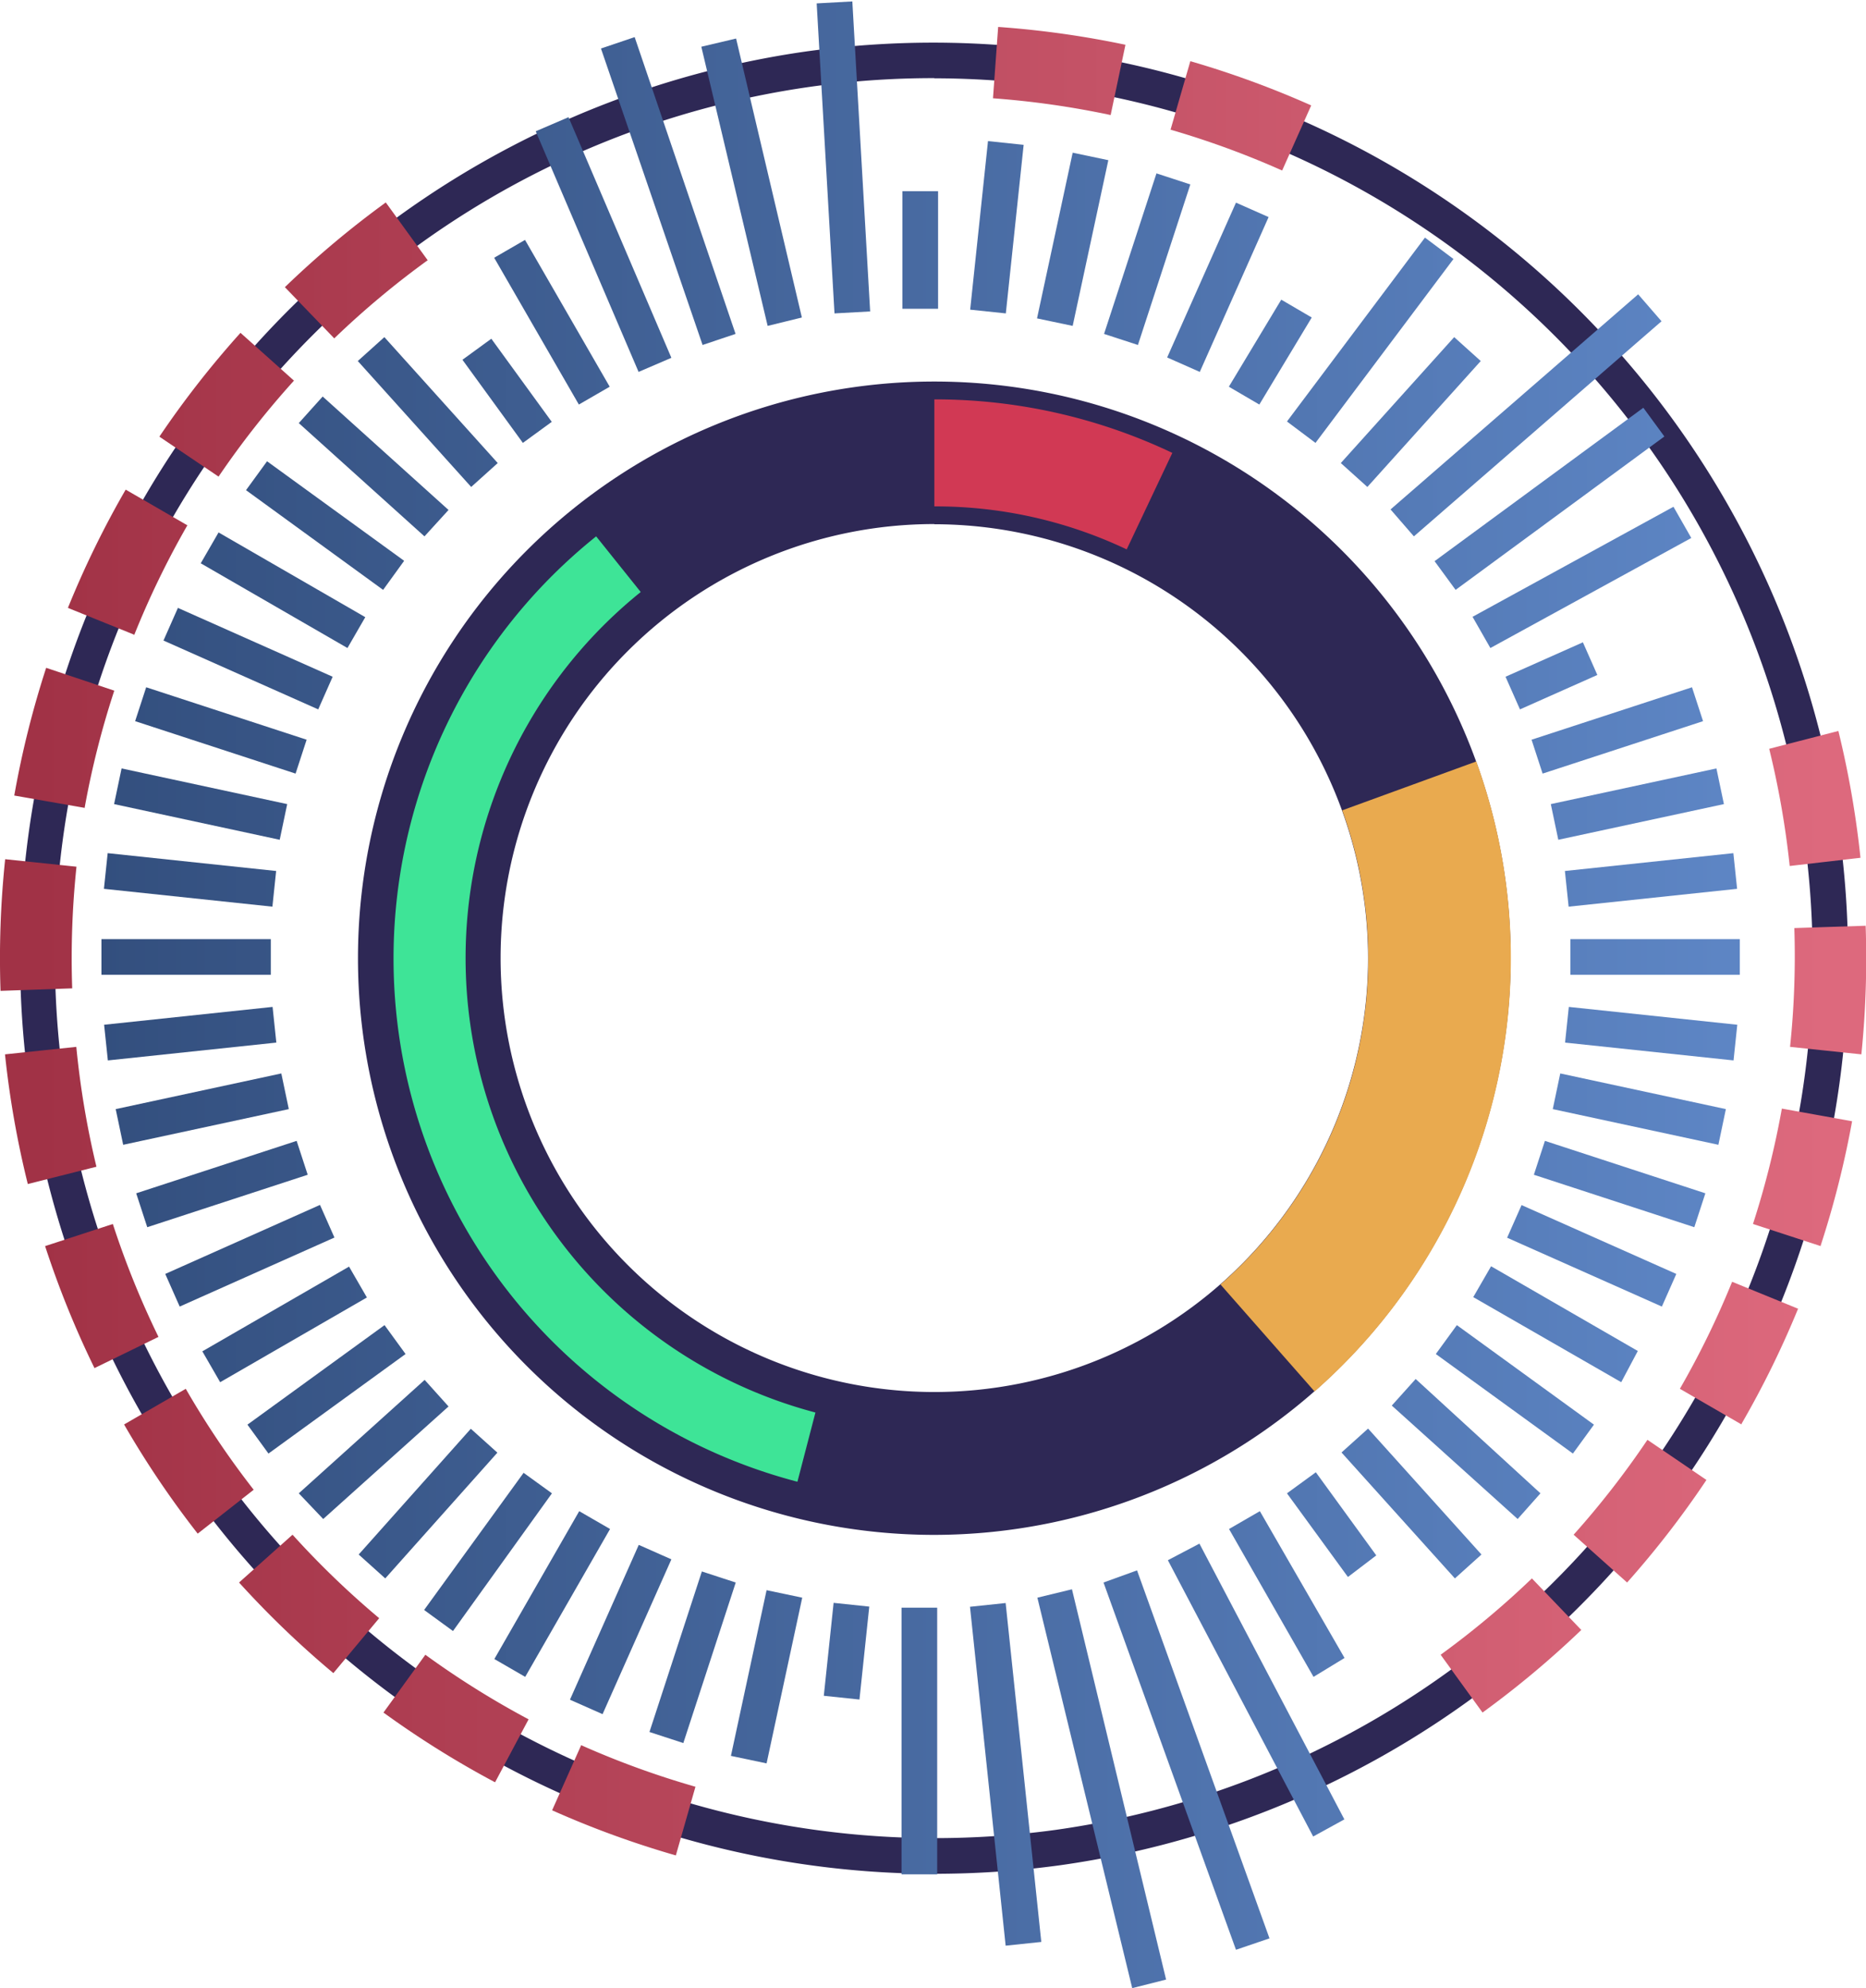 <svg preserveAspectRatio="none" id="Layer_1" data-name="Layer 1" xmlns="http://www.w3.org/2000/svg" viewBox="0 0 104.67 111.46"><defs><linearGradient id="linear-gradient" x1="37.59" y1="389.04" x2="142.27" y2="389.04" gradientUnits="userSpaceOnUse"><stop offset=".02" stop-color="#a13246"/><stop offset=".98" stop-color="#dd697d"/></linearGradient><linearGradient id="linear-gradient-2" x1="43.22" y1="392.01" x2="135.12" y2="392.01" gradientUnits="userSpaceOnUse"><stop offset="0" stop-color="#334f7e"/><stop offset=".99" stop-color="#5d85c4"/></linearGradient><style>.cls-1{fill:#2e2855}</style></defs><path class="cls-1" d="M90 441.33a51.34 51.34 0 01-7.23-102.16 52 52 0 017.23-.5 51.34 51.34 0 017.06 102.18 51.91 51.91 0 01-7.06.48zm0-100.67A49.28 49.28 0 0040.67 390 49.39 49.39 0 0090 439.33a50.11 50.11 0 006.79-.46 49.34 49.34 0 00-6.79-98.2z" transform="translate(-37.59 -336.28)"/><path d="M75.5 440.3a52.86 52.86 0 01-6.94-2.53l1.63-3.65a49 49 0 006.41 2.33zm-10.14-4.1a53.11 53.11 0 01-6.26-3.91l2.35-3.24a49.18 49.18 0 005.79 3.62zm55.39-3.91l-2.35-3.24a49 49 0 005.12-4.28l2.77 2.89a53.23 53.23 0 01-5.54 4.63zm-64.46-2.21A53 53 0 0151 425l3-2.68a49 49 0 004.86 4.68zm72.57-5.08l-3-2.68A49.14 49.14 0 00130 417l3.31 2.25a52.86 52.86 0 01-4.45 5.75zm-80.18-2.74a52.86 52.86 0 01-4.13-6.12l3.46-2a48.85 48.85 0 003.81 5.66zm86.6-6.12l-3.46-2a49 49 0 002.93-6l3.7 1.51a53 53 0 01-3.17 6.45zm-92.39-3.16a53 53 0 01-2.77-6.84l3.8-1.24a48.94 48.94 0 002.56 6.33zm96.83-6.84l-3.8-1.24a49 49 0 001.62-6.47l3.94.71a53.06 53.06 0 01-1.76 6.96zm-100.57-3.48a53 53 0 01-1.28-7.27l4-.42a48.89 48.89 0 001.13 6.72zM142 395.39l-4-.42a48.93 48.93 0 00.24-6.66l4-.13a53 53 0 01-.24 7.21zm-104.38-3.56a53.14 53.14 0 01.26-7.38l4 .42a49.1 49.1 0 00-.24 6.82zm100.36-7a49 49 0 00-1.15-6.57l3.88-1a53.12 53.12 0 011.24 7.11zm-95.65-3.26l-3.94-.69a53 53 0 011.79-7.16L44 375a48.94 48.94 0 00-1.67 6.61zm2.78-9.71l-3.71-1.5a52.89 52.89 0 013.24-6.63l3.46 2a48.89 48.89 0 00-2.99 6.17zm4.74-8.86l-3.32-2.24a53.13 53.13 0 014.55-5.82l3 2.68a49.15 49.15 0 00-4.23 5.38zm6.5-7.74l-2.78-2.88a53 53 0 015.66-4.75l2.35 3.24a48.89 48.89 0 00-5.23 4.37zm53.16-9.42a49 49 0 00-6.26-2.29l1.11-3.84a53 53 0 016.78 2.48zm-9.62-3.11a48.94 48.94 0 00-6.6-.94l.29-4a53 53 0 017.14 1z" transform="translate(-37.59 -336.28)" fill="url(#linear-gradient)"/><path d="M101.1 447.74l-5.32-21.89 1.94-.47 5.28 21.88zm5.82-2.15L99.49 425l1.88-.68 7.43 20.63zM94 445.36l-2-19 2-.21 2 19zm-3.84-4h-2v-14.95h2v14.92zm21.09-2.12l-8.15-15.49 1.77-.93 8.13 15.46zm-30.66-4.1l-2-.42 2-9.29 2 .42zM75.92 434l-1.9-.62 2.94-9 1.9.62zm-4.53-1.62l-1.83-.81 3.86-8.68 1.83.81zm14.41-.82l-2-.21.55-5.21 2 .21zm-18.75-1.27l-1.73-1 4.76-8.29 1.73 1zm44.22 0l-4.74-8.29 1.73-1 4.75 8.23zM63 427.72l-1.62-1.18 5.58-7.69 1.59 1.15zm-3.8-2.95l-1.49-1.34 6.29-7.05 1.49 1.34zm60 0l-6.36-7.06 1.49-1.34 6.36 7.06zm-6-.08l-3.42-4.69 1.62-1.18 3.39 4.66zm-57.48-3.25L54.35 420l7.06-6.36 1.34 1.49zm67 0l-7.06-6.36 1.34-1.49 7 6.41zm-70.07-3.67l-1.18-1.62 7.69-5.58 1.18 1.62zm73.17 0l-7.69-5.58 1.18-1.62 7.69 5.58zm2.71-4l-8.3-4.77 1-1.73 8.23 4.75zm-78.59 0l-1-1.73 8.23-4.75 1 1.73zm80.87-4.24l-8.68-3.86.81-1.83 8.68 3.86zm-83.14 0l-.81-1.83 8.68-3.87.81 1.83zm-1.82-4.45l-.62-1.9 9-2.94.62 1.9zm86.78 0l-9-2.94.62-1.9 9 2.94zm1.35-4.62l-9.29-2 .42-2 9.29 2zm-89.48 0l-.42-2 9.29-2 .42 2zm90.33-4.73l-9.45-1 .21-2 9.45 1zm-91.19 0l-.21-2 9.45-1 .21 2zm91.54-4.8h-9.5v-2h9.5v2zm-82.4 0h-9.5v-2h9.5v2zm72.8-3.82l-.21-2 9.45-1 .21 2zm-72.71 0l-9.45-1 .21-2 9.45 1zm72.13-3.75l-.42-2 9.29-2 .42 2zm-71.72 0l-9.29-2 .42-2 9.29 2zm.89-3.71l-9-2.94.62-1.9 9 2.94zm69.95 0l-.62-1.9 9-2.94.62 1.9zm-1.27-3.6l-.81-1.83 4.34-1.93.81 1.83zm-67.41 0l-8.68-3.86.81-1.83 8.68 3.86zm65.75-3.44l-1-1.75 11.27-6.17 1 1.75zm-64.11 0l-8.23-4.75 1-1.73 8.23 4.75zm2-3.26l-7.69-5.59 1.18-1.62 7.69 5.58zm60.16 0l-1.18-1.61 11.71-8.6 1.18 1.61zm-2.34-3l-1.31-1.51 13.89-12.06 1.31 1.51zm-55.5 0L54.35 360l1.34-1.49 7.06 6.36zm52.89-2.77l-1.49-1.34 6.36-7.06 1.49 1.34zm-50.27 0l-6.36-7.06 1.49-1.34 6.36 7.06zm47.36-2.47l-1.6-1.2 7.74-10.31 1.6 1.2zm-44.46 0l-3.39-4.66 1.62-1.18 3.39 4.66zm41.31-2.15l-1.71-1 2.94-4.88 1.71 1zm-38.17 0l-4.75-8.23 1.73-1 4.75 8.23zm34.83-1.83l-1.83-.81 3.86-8.68 1.83.81zm-31.48 0l-5.77-13.49 1.84-.79 5.77 13.49zm3.59-1.51L71.3 339l1.89-.64L78.85 355zm24.42 0l-1.9-.62 2.94-9 1.9.62zm-20.77-1.07l-3.72-15.65 1.95-.46 3.69 15.64zm17.11 0l-2-.42 2-9.29 2 .42zm-3.75-.7l-2-.21 1-9.45 2 .21zm-9.61 0l-1-17.38 2-.11 1 17.38zm5.81-.26h-2V347h2v6.53z" transform="translate(-37.59 -336.28)" fill="url(#linear-gradient-2)"/><path class="cls-1" d="M90 422.33A32.33 32.33 0 11122.33 390 32.37 32.37 0 0190 422.33zm0-56.67A24.33 24.33 0 10114.33 390 24.36 24.36 0 0090 365.67z" transform="translate(-37.59 -336.28)"/><path d="M82.32 419.35a30.32 30.32 0 01-11.29-53l2.5 3.12a26.35 26.35 0 009.8 46z" transform="translate(-37.59 -336.28)" fill="#3ee497"/><path d="M111.33 414.29l-5.28-6a24.31 24.31 0 006.83-26.58l7.52-2.74a32.31 32.31 0 01-9.07 35.32z" transform="translate(-37.59 -336.28)" fill="#e9aa4f"/><path d="M100.79 367.08A25 25 0 0090 364.67v-6a31 31 0 0113.35 3z" transform="translate(-37.59 -336.28)" fill="#d13954"/></svg>